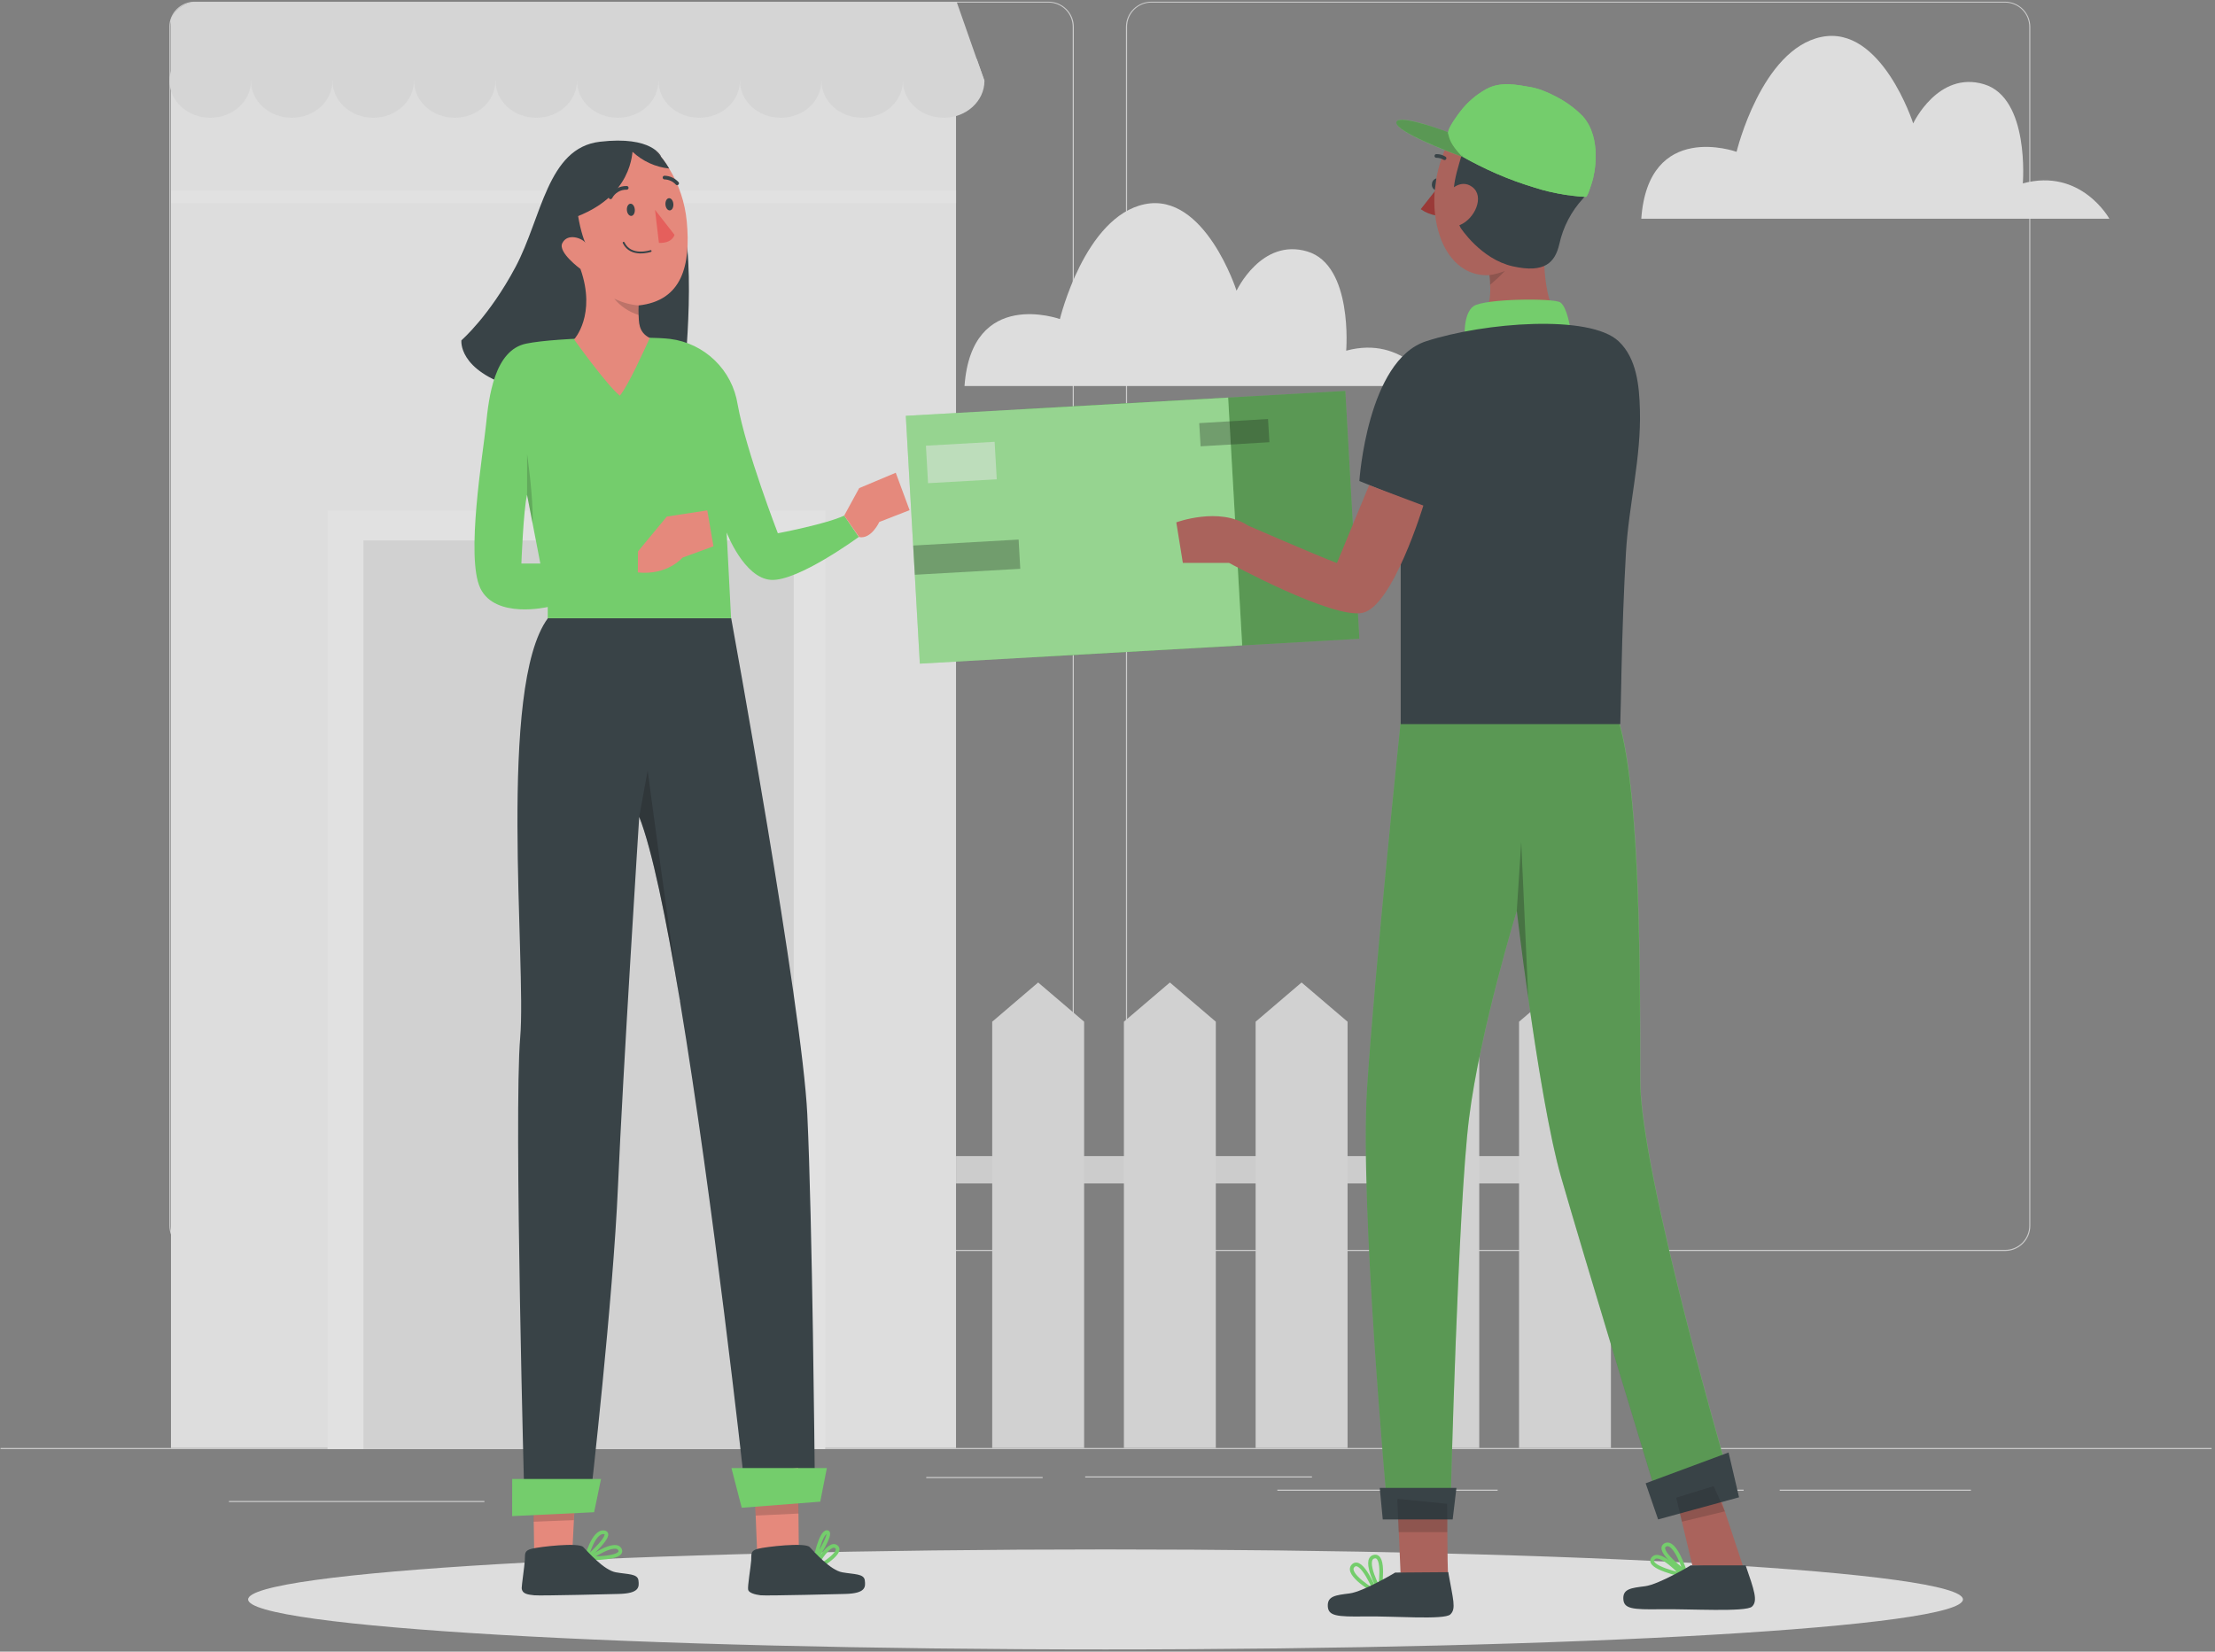 <svg width="602" height="449" viewBox="0 0 602 449" fill="none" xmlns="http://www.w3.org/2000/svg">
<rect x="0" y="0" width="602" height="449" fill="#808080" stroke="none"/>
<g opacity="0.79" clip-path="url(#clip0_103_665)">
<path d="M300.467 448.395C429.166 448.395 533.497 442.308 533.497 434.801C533.497 427.293 429.166 421.207 300.467 421.207C171.768 421.207 67.438 427.293 67.438 434.801C67.438 442.308 171.768 448.395 300.467 448.395Z" fill="#F5F5F5"/>
<path d="M601.077 393.634H0.145V393.934H601.077V393.634Z" fill="#E0E0E0"/>
<path d="M131.652 408.033H62.221V408.333H131.652V408.033Z" fill="#E0E0E0"/>
<path d="M283.375 401.512H251.742V401.812H283.375V401.512Z" fill="#E0E0E0"/>
<path d="M356.569 401.356H294.938V401.656H356.569V401.356Z" fill="#E0E0E0"/>
<path d="M473.884 404.958H458.873V405.259H473.884V404.958Z" fill="#E0E0E0"/>
<path d="M407.035 404.958H347.158V405.259H407.035V404.958Z" fill="#E0E0E0"/>
<path d="M155.186 408.033H143.287V408.333H155.186V408.033Z" fill="#E0E0E0"/>
<path d="M535.672 404.958H483.691V405.259H535.672V404.958Z" fill="#E0E0E0"/>
<path d="M284.986 0.463H52.882C51.421 0.465 49.998 0.931 48.821 1.795C47.643 2.659 46.771 3.875 46.332 5.267C46.134 5.892 46.032 6.544 46.031 7.2V333.218C46.031 335.034 46.753 336.776 48.037 338.062C49.321 339.348 51.064 340.071 52.882 340.075H284.986C286.806 340.075 288.552 339.352 289.839 338.066C291.126 336.78 291.849 335.036 291.849 333.218V7.32C291.849 5.502 291.126 3.758 289.839 2.472C288.552 1.186 286.806 0.463 284.986 0.463ZM291.548 333.218C291.545 334.956 290.853 336.621 289.623 337.85C288.393 339.079 286.726 339.771 284.986 339.774H52.882C51.144 339.771 49.477 339.079 48.249 337.85C47.021 336.62 46.332 334.954 46.332 333.218V7.26C46.332 5.524 47.021 3.858 48.249 2.628C49.477 1.399 51.144 0.707 52.882 0.704H284.986C286.725 0.71 288.39 1.403 289.619 2.631C290.849 3.859 291.542 5.523 291.548 7.26V333.218Z" fill="#E0E0E0"/>
<path d="M544.962 0.463H312.882C311.073 0.466 309.339 1.182 308.054 2.454C306.77 3.726 306.039 5.453 306.02 7.26V333.218C306.02 335.036 306.743 336.78 308.03 338.066C309.317 339.352 311.062 340.075 312.882 340.075H544.962C546.778 340.068 548.518 339.343 549.799 338.058C551.081 336.772 551.801 335.032 551.801 333.218V7.26C551.785 5.456 551.058 3.731 549.778 2.459C548.498 1.187 546.768 0.47 544.962 0.463ZM551.525 333.218C551.521 334.956 550.829 336.621 549.599 337.85C548.369 339.079 546.702 339.771 544.962 339.774H312.882C311.142 339.774 309.473 339.084 308.242 337.854C307.011 336.624 306.32 334.957 306.32 333.218V7.26C306.323 5.522 307.016 3.856 308.246 2.628C309.475 1.399 311.143 0.707 312.882 0.704H544.962C546.701 0.71 548.366 1.403 549.596 2.631C550.825 3.859 551.518 5.523 551.525 7.26V333.218Z" fill="#E0E0E0"/>
<path d="M446.072 59.463H573.29C573.29 59.463 565.61 45.557 549.769 49.856C549.769 49.856 551.692 26.619 539.205 22.896C526.717 19.173 519.975 33.548 519.975 33.548C519.975 33.548 511.334 6.684 495.012 10.047C478.691 13.409 471.972 41.27 471.972 41.27C471.972 41.27 447.995 32.599 446.072 59.463Z" fill="#F5F5F5"/>
<path d="M262.139 104.94H389.404C389.404 104.94 381.712 91.022 365.872 95.333C365.872 95.333 367.795 72.096 355.307 68.361C342.82 64.627 336.077 79.025 336.077 79.025C336.077 79.025 327.436 52.161 311.115 55.512C294.793 58.862 288.063 86.735 288.063 86.735C288.063 86.735 264.062 78.077 262.139 104.94Z" fill="#F5F5F5"/>
<path d="M259.832 19.245H46.465V393.634H259.832V19.245Z" fill="#F5F5F5"/>
<path d="M224.281 138.806H89.023V393.934H224.281V138.806Z" fill="#FAFAFA"/>
<path d="M215.735 146.912H98.769V393.934H215.735V146.912Z" fill="#E6E6E6"/>
<path d="M267.559 21.971H46.416V5.327C46.973 3.879 47.965 2.639 49.257 1.779C50.548 0.919 52.075 0.48 53.627 0.523H259.999L260.096 0.764L265.516 16.219L267.559 21.971Z" fill="#EBEBEB"/>
<path d="M57.138 32.023C63.251 32.023 68.207 27.523 68.207 21.971C68.207 16.42 63.251 11.92 57.138 11.92C51.024 11.92 46.068 16.42 46.068 21.971C46.068 27.523 51.024 32.023 57.138 32.023Z" fill="#EBEBEB"/>
<path d="M79.288 32.023C85.401 32.023 90.357 27.523 90.357 21.971C90.357 16.42 85.401 11.92 79.288 11.92C73.175 11.92 68.219 16.42 68.219 21.971C68.219 27.523 73.175 32.023 79.288 32.023Z" fill="#EBEBEB"/>
<path d="M101.438 32.023C107.552 32.023 112.507 27.523 112.507 21.971C112.507 16.42 107.552 11.92 101.438 11.92C95.325 11.92 90.369 16.42 90.369 21.971C90.369 27.523 95.325 32.023 101.438 32.023Z" fill="#EBEBEB"/>
<path d="M123.589 32.023C129.702 32.023 134.658 27.523 134.658 21.971C134.658 16.42 129.702 11.92 123.589 11.92C117.475 11.92 112.52 16.42 112.52 21.971C112.52 27.523 117.475 32.023 123.589 32.023Z" fill="#EBEBEB"/>
<path d="M145.739 32.023C151.852 32.023 156.808 27.523 156.808 21.971C156.808 16.42 151.852 11.92 145.739 11.92C139.626 11.92 134.67 16.42 134.67 21.971C134.67 27.523 139.626 32.023 145.739 32.023Z" fill="#EBEBEB"/>
<path d="M167.889 32.023C174.003 32.023 178.959 27.523 178.959 21.971C178.959 16.42 174.003 11.92 167.889 11.92C161.776 11.92 156.82 16.42 156.82 21.971C156.82 27.523 161.776 32.023 167.889 32.023Z" fill="#EBEBEB"/>
<path d="M190.028 32.023C196.142 32.023 201.097 27.523 201.097 21.971C201.097 16.42 196.142 11.92 190.028 11.92C183.915 11.92 178.959 16.42 178.959 21.971C178.959 27.523 183.915 32.023 190.028 32.023Z" fill="#EBEBEB"/>
<path d="M212.179 32.023C218.292 32.023 223.248 27.523 223.248 21.971C223.248 16.42 218.292 11.92 212.179 11.92C206.065 11.92 201.109 16.42 201.109 21.971C201.109 27.523 206.065 32.023 212.179 32.023Z" fill="#EBEBEB"/>
<path d="M234.327 32.023C240.44 32.023 245.396 27.523 245.396 21.971C245.396 16.42 240.44 11.92 234.327 11.92C228.214 11.92 223.258 16.42 223.258 21.971C223.258 27.523 228.214 32.023 234.327 32.023Z" fill="#EBEBEB"/>
<path d="M267.559 21.971C267.559 27.52 262.595 32.023 256.478 32.023C250.36 32.023 245.396 27.52 245.396 21.971C245.396 16.423 250.36 11.92 256.478 11.92C258.207 11.896 259.92 12.265 261.486 12.999C263.051 13.733 264.43 14.814 265.516 16.159L267.559 21.971Z" fill="#EBEBEB"/>
<path d="M259.832 51.741H46.465V55.248H259.832V51.741Z" fill="#FAFAFA"/>
<path d="M425.341 314.279H259.844V321.713H425.341V314.279Z" fill="#E0E0E0"/>
<path d="M294.649 393.622H269.662V277.748L282.149 267.084L294.649 277.748V393.622Z" fill="#E6E6E6"/>
<path d="M330.442 393.622H305.455V277.748L317.954 267.084L330.442 277.748V393.622Z" fill="#E6E6E6"/>
<path d="M366.245 393.622H341.258V277.748L353.745 267.084L366.245 277.748V393.622Z" fill="#E6E6E6"/>
<path d="M402.036 393.622H377.049V277.748L389.548 267.084L402.036 277.748V393.622Z" fill="#E6E6E6"/>
<path d="M437.828 393.622H412.854V277.748L425.341 267.084L437.828 277.748V393.622Z" fill="#E6E6E6"/>
<path d="M179.644 42.518C179.644 42.518 177.324 36.85 163.034 38.531C148.744 40.213 147.265 59.115 140.126 72.553C132.987 85.99 125.403 92.511 125.403 92.511C125.403 92.511 124.358 100.701 139.91 105.325C155.462 109.948 185.941 102.227 185.941 102.227C185.941 102.227 189.883 66.452 184.03 55.536C178.177 44.62 179.644 42.518 179.644 42.518Z" fill="#263238"/>
<path d="M221.42 399.867L202.058 401.067C202.058 401.067 193.849 326.516 184.811 272.236C184.811 272.056 184.811 271.852 184.727 271.648C181.025 249.491 177.191 230.818 173.73 222.063C173.73 222.063 169.283 291.558 167.961 322.409C166.639 353.26 160.473 407.24 160.473 407.24L142.577 409.894C142.577 409.894 139.621 302.438 141.376 282.143C143.13 261.848 135.138 186.673 148.911 168.059H198.729C198.729 168.059 218.018 273.665 219.413 302.943C220.807 332.221 221.42 399.867 221.42 399.867Z" fill="#263238"/>
<path d="M156.268 407.48L155.98 413.245L155.307 426.587L145.283 428.076L145.055 413.677L144.971 408.141L156.268 407.48Z" fill="#FF8B7B"/>
<path d="M217.117 422.095L205.904 425.217C205.904 425.217 205.639 418.48 205.375 412.008C205.207 407.841 205.038 403.782 204.93 401.704C204.93 400.899 204.858 400.407 204.834 400.299L216.925 399.098V402.893L217.009 411.467L217.117 422.095Z" fill="#FF8B7B"/>
<path d="M159.344 423.632C159.344 423.632 161.207 416.175 164.151 416.547C167.096 416.919 159.344 423.632 159.344 423.632Z" stroke="#70E166" stroke-miterlimit="10"/>
<path d="M160.186 423.632C160.186 423.632 167.192 418.696 168.49 421.23C169.788 423.764 160.186 423.632 160.186 423.632Z" stroke="#70E166" stroke-miterlimit="10"/>
<path d="M221.42 424.389C221.42 424.389 222.982 416.499 224.749 416.499C226.516 416.499 221.42 424.389 221.42 424.389Z" stroke="#70E166" stroke-miterlimit="10"/>
<path d="M221.047 426.838C221.047 426.838 225.157 418.756 227.309 420.498C229.46 422.239 221.047 426.838 221.047 426.838Z" stroke="#70E166" stroke-miterlimit="10"/>
<path d="M168.094 433.311C168.094 433.311 146.725 433.864 145.174 433.672C143.624 433.48 141.905 433.396 141.785 431.714C141.785 430.898 142.518 425.938 142.638 424.209C142.759 422.479 142.326 421.579 144.501 421.026C146.677 420.474 157.241 419.249 158.515 420.558C159.789 421.867 164.14 426.851 167.361 427.427C170.582 428.004 173.286 427.775 173.514 429.601C173.743 431.426 173.815 433.179 168.094 433.311Z" fill="#263238"/>
<path d="M229.618 433.311C229.618 433.311 208.26 433.864 206.698 433.672C205.136 433.48 203.597 433.011 203.345 432.231C203.092 431.45 204.054 425.938 204.162 424.209C204.27 422.479 203.85 421.579 206.025 421.026C208.2 420.474 218.765 419.249 220.039 420.558C221.313 421.867 225.663 426.851 228.896 427.427C232.129 428.004 234.81 427.775 235.038 429.601C235.266 431.426 235.338 433.179 229.618 433.311Z" fill="#263238"/>
<path opacity="0.3" d="M184.728 271.636C181.026 249.479 177.192 230.806 173.73 222.051L176.026 209.466C176.026 209.466 181.975 254.379 184.728 271.636Z" fill="black"/>
<path opacity="0.2" d="M156.243 407.48L155.954 413.245C153.142 413.353 147.541 413.557 145.029 413.677L144.945 408.141L156.243 407.48Z" fill="black"/>
<path opacity="0.2" d="M217.034 411.455L205.376 412.008C205.208 407.841 205.04 403.782 204.932 401.704L216.95 402.905L217.034 411.455Z" fill="black"/>
<path d="M224.725 399.086L222.935 408.225L201.589 409.882L198.789 399.086H224.725Z" fill="#70E166"/>
<path d="M163.347 402.064L161.472 411.095L139.189 412.152L139.201 402.064H163.347Z" fill="#70E166"/>
<path d="M229.437 140.162C224.63 142.456 211.409 144.966 211.409 144.966C211.409 144.966 202.756 122.617 200.472 109.912C199.756 105.37 197.585 101.182 194.284 97.978C190.984 94.773 186.733 92.725 182.168 92.139C176.327 91.382 151.665 91.635 143.011 93.412C134.358 95.189 132.855 107.883 132.086 115.508C131.317 123.134 126.498 151.535 130.56 159.941C134.622 168.347 148.864 165.009 148.864 165.009V168.059H198.694L197.492 144.762C197.492 144.762 202.203 157.131 209.51 157.635C216.818 158.14 233.404 145.963 233.404 145.963L229.437 140.162ZM141.701 153.192C141.701 153.192 142.254 138.685 143.24 134.506L144.742 142.252L146.857 153.192H141.701Z" fill="#70E166"/>
<path d="M173.393 149.902L181.23 140.427L192.227 138.746L193.909 148.509L185.496 151.583C185.496 151.583 181.446 156.459 173.357 155.618L173.393 149.902Z" fill="#FF8B7B"/>
<path d="M229.438 140.163L233.512 132.693L243.451 128.514L247.213 138.686L238.98 141.892C238.98 141.892 236.829 146.624 233.512 146.011L229.438 140.163Z" fill="#FF8B7B"/>
<path d="M173.562 83.036C173.509 83.9 173.509 84.766 173.562 85.63C173.683 87.275 173.37 90.29 176.603 91.875C174.933 95.478 170.906 104.508 168.467 107.57C164.753 104.532 156.027 92.271 156.027 92.271C156.027 92.271 162.157 85.63 157.758 73.117C157.758 73.117 151.58 68.602 152.818 66.116C154.236 63.222 158.263 64.783 159.116 66.008C158.215 64.687 154.02 50.192 159.116 44.86C162.289 41.534 165.462 41.498 171.375 41.257H171.868C175.654 41.125 178.466 41.257 178.466 41.257C179.751 42.641 180.884 44.159 181.843 45.785C184.525 50.159 186.169 55.088 186.651 60.196C187.769 72.096 185.425 81.739 173.562 83.036Z" fill="#FF8B7B"/>
<path d="M176.832 68.242C176.832 68.242 171.447 70.067 169.488 65.984" stroke="#263238" stroke-width="0.5" stroke-linecap="round" stroke-linejoin="round"/>
<path d="M170.329 51.069C169.428 51.042 168.538 51.269 167.76 51.723C166.983 52.178 166.348 52.841 165.93 53.638" stroke="#263238" stroke-linecap="round" stroke-linejoin="round"/>
<path d="M184.031 49.832C183.594 49.355 183.066 48.97 182.477 48.702C181.889 48.434 181.252 48.287 180.605 48.27" stroke="#263238" stroke-linecap="round" stroke-linejoin="round"/>
<path d="M179.079 66.032L178.021 57.037L183.322 63.834C183.322 63.834 182.805 66.176 179.079 66.032Z" fill="#FF5652"/>
<path d="M170.377 57.109C170.437 58.022 170.978 58.73 171.579 58.694C172.18 58.658 172.601 57.878 172.529 56.953C172.457 56.028 171.94 55.332 171.327 55.38C170.714 55.428 170.305 56.232 170.377 57.109Z" fill="#263238"/>
<path d="M180.857 55.608C180.93 56.533 181.458 57.241 182.059 57.193C182.66 57.145 183.081 56.377 183.009 55.452C182.937 54.527 182.408 53.831 181.807 53.879C181.206 53.927 180.797 54.695 180.857 55.608Z" fill="#263238"/>
<path d="M155.461 59.355C155.461 59.355 149.32 51.129 154.392 45.797C157.564 42.47 166.098 40.297 171.999 40.044C171.867 41.438 171.999 53.639 155.461 59.355Z" fill="#263238"/>
<path d="M181.939 45.821C178.166 45.44 174.625 43.823 171.867 41.221L171.398 40.729C173.766 40.631 176.136 40.8 178.465 41.233C179.751 42.617 180.883 44.135 181.843 45.761L181.939 45.821Z" fill="#263238"/>
<path opacity="0.2" d="M173.598 85.63C170.986 84.837 168.668 83.286 166.939 81.175C169.01 82.207 171.257 82.839 173.562 83.036C173.52 83.901 173.532 84.767 173.598 85.63Z" fill="black"/>
<path opacity="0.2" d="M144.754 142.252L143.252 134.506V123.386C143.252 123.386 144.983 135.119 144.754 142.252Z" fill="black"/>
<path d="M365.631 106.276L278.023 111.231L281.84 178.602L369.448 173.646L365.631 106.276Z" fill="#70E166"/>
<path opacity="0.3" d="M365.631 106.276L278.023 111.231L281.84 178.602L369.448 173.646L365.631 106.276Z" fill="black"/>
<path d="M333.79 108.083L246.182 113.039L249.998 180.409L337.606 175.453L333.79 108.083Z" fill="#70E166"/>
<path opacity="0.3" d="M333.79 108.083L246.182 113.039L249.998 180.409L337.606 175.453L333.79 108.083Z" fill="white"/>
<path opacity="0.3" d="M344.627 113.905L325.926 115.026L326.304 121.331L345.005 120.21L344.627 113.905Z" fill="black"/>
<path opacity="0.5" d="M270.323 120.104L251.652 121.16L252.23 131.351L270.901 130.295L270.323 120.104Z" fill="white"/>
<path opacity="0.3" d="M276.844 146.68L248.189 148.301L248.64 156.25L277.294 154.629L276.844 146.68Z" fill="black"/>
<path d="M390.942 50.745L386.135 56.869C387.467 57.798 388.998 58.403 390.606 58.635L390.942 50.745Z" fill="#A02724"/>
<path d="M473.92 426.358L459.954 425.566L457.118 413.665L455.567 407.144L454.99 404.742L465.735 404.01L466.504 403.95L468.788 410.855L473.92 426.358Z" fill="#B55B52"/>
<path d="M393.612 428.316C393.876 429.265 380.644 427.571 380.644 427.571L380.175 416.463L379.814 407.889V407.42H379.923L393.359 408.753C393.359 408.753 393.359 412.356 393.359 416.451C393.384 421.711 393.456 427.799 393.612 428.316Z" fill="#B55B52"/>
<path d="M421.638 82.953C421.638 82.953 402.769 88.056 404.163 84.358C404.865 82.119 405.147 79.77 404.992 77.429C404.992 75.891 404.8 74.799 404.8 74.799C397.973 75.195 393.382 70.259 391.339 64.183C388.707 56.389 389.668 47.683 392.865 40.285C393.118 39.685 393.839 37.139 394.476 36.827L401.879 33.416C401.879 33.416 409.091 38.136 412.84 41.066C416.59 43.996 419.607 57.614 419.607 68.206C419.607 78.798 421.638 82.953 421.638 82.953Z" fill="#B55B52"/>
<path d="M390.379 48.499C390.045 48.59 389.749 48.785 389.533 49.054C389.317 49.324 389.193 49.655 389.177 50C389.127 50.321 389.177 50.649 389.319 50.94C389.46 51.232 389.688 51.474 389.97 51.633L390.379 48.499Z" fill="#263238"/>
<path d="M390.379 42.398C391.164 42.381 391.937 42.594 392.602 43.011" stroke="#263238" stroke-linecap="round" stroke-linejoin="round"/>
<path d="M396.94 61.889C396.94 61.889 402.42 70.439 411.146 72.397C419.871 74.354 422.624 71.328 423.79 66.392C424.8 61.739 427.036 57.439 430.268 53.939C433.284 50.829 431.47 42.387 427.636 35.446C427.636 35.446 431.746 31.999 425.124 28.684C418.501 25.37 416.062 30.882 410.317 27.664C404.572 24.445 412.24 23.377 406.819 33.416C401.399 43.455 398.406 36.154 397.601 40.621C396.796 45.089 392.601 52.846 396.94 61.889Z" fill="#263238"/>
<path d="M397.601 42.699C397.061 42.519 379.682 36.238 379.513 33.392C379.345 30.546 392.986 35.722 393.503 35.926L397.024 41.486L397.601 42.699Z" fill="#70E166"/>
<path d="M432.672 49.58C432.504 50.096 431.47 53.519 431.026 53.519L429.571 53.435C428.217 53.323 426.871 53.166 425.533 52.966C424.055 52.738 422.601 52.45 421.17 52.114H421.11C419.656 51.765 418.226 51.381 416.832 50.913C413.41 49.88 410.051 48.649 406.772 47.226C404.921 46.422 403.287 45.641 401.965 44.968C399.26 43.623 397.65 42.675 397.65 42.675L397.41 42.278L396.424 40.729L394.321 37.403L393.6 36.286V36.202C393.566 36.101 393.566 35.991 393.6 35.89C393.672 34.617 396.28 31.086 396.749 30.486C398.679 27.908 401.137 25.771 403.96 24.217C407.83 22.079 412.193 23.016 416.303 23.737C417.663 24.019 418.988 24.445 420.257 25.01L421.062 25.358L421.219 25.43C421.363 25.514 421.519 25.574 421.663 25.646L421.928 25.778C424.982 27.207 427.761 29.163 430.136 31.555C435.545 37.619 433.345 47.622 432.672 49.58Z" fill="#70E166"/>
<path d="M426.795 89.401C426.795 89.401 425.929 83.397 424.042 82.196C422.156 80.995 403.406 81.175 400.486 83.229C397.565 85.282 398.082 91.995 398.082 91.995L426.795 89.401Z" fill="#70E166"/>
<path d="M393.515 52.402C393.515 52.402 396.712 48.271 400.138 50.829C403.563 53.387 400.847 59.451 396.821 61.156C396.821 61.156 391.616 62.85 390.943 57.554C390.27 52.258 393.515 52.402 393.515 52.402Z" fill="#B55B52"/>
<path d="M380.691 196.172C380.691 196.172 373.54 264.539 371.545 295.978C369.55 327.417 376.882 407.817 376.882 407.817H394.273C394.273 407.817 396.268 327.946 399.272 303.988C402.277 280.03 412.252 247.546 412.252 247.546C412.252 247.546 418.262 298.956 424.271 319.924C430.28 340.891 449.799 404.947 449.799 404.947L469.822 401.104C469.822 401.104 445.785 318.927 445.785 293.468C445.785 268.009 446.013 216.611 440.028 196.196L380.691 196.172Z" fill="#70E166"/>
<path opacity="0.3" d="M469.786 401.128L449.775 404.983C449.775 404.983 430.268 340.928 424.259 319.96C420.954 308.431 417.661 287.668 415.365 271.324C413.442 257.982 412.24 247.582 412.24 247.582C412.24 247.582 402.253 280.006 399.248 304.024C396.244 328.042 394.261 407.853 394.261 407.853H376.882C376.882 407.853 369.55 327.466 371.545 296.026C373.54 264.587 380.691 196.208 380.691 196.208H439.967C445.977 216.624 445.736 268.082 445.736 293.48C445.736 318.879 469.786 401.128 469.786 401.128Z" fill="black"/>
<path opacity="0.3" d="M415.353 271.324C413.442 257.982 412.24 247.582 412.24 247.582L413.442 228.92L415.353 271.324Z" fill="black"/>
<path d="M374.994 404.479H395.834L394.813 413.053H375.811L374.994 404.479Z" fill="#263238"/>
<path d="M447.262 403.23L469.797 394.859L472.645 407.036L450.651 413.053L447.262 403.23Z" fill="#263238"/>
<path opacity="0.2" d="M465.736 404.01L455.568 407.144L457.119 413.665L468.789 410.855L465.736 404.01Z" fill="black"/>
<path opacity="0.2" d="M393.358 416.499H380.138L379.777 407.925L379.861 407.469L393.298 408.802C393.298 408.802 393.334 412.356 393.358 416.499Z" fill="black"/>
<path d="M373.78 432.579C373.864 432.807 365.463 427.92 367.77 425.638C370.078 423.356 373.78 432.579 373.78 432.579Z" stroke="#70E166" stroke-miterlimit="10"/>
<path d="M374.983 432.231C374.923 432.471 370.295 423.933 373.444 423.176C376.593 422.42 374.983 432.231 374.983 432.231Z" stroke="#70E166" stroke-miterlimit="10"/>
<path d="M458.019 427.391C458.019 427.391 455.267 418.541 452.598 419.994C449.93 421.447 458.019 427.391 458.019 427.391Z" stroke="#70E166" stroke-miterlimit="10"/>
<path d="M457.273 428.16C457.273 428.16 451.06 421.303 449.245 423.705C447.43 426.106 457.273 428.16 457.273 428.16Z" stroke="#70E166" stroke-miterlimit="10"/>
<path d="M474.437 425.542H459.51C459.51 425.542 450.88 430.73 447.094 431.21C443.309 431.691 441.085 431.919 441.193 434.633C441.301 437.347 443.597 437.587 451.349 437.467C459.101 437.347 474.485 438.295 476.155 436.758C477.826 435.221 476.768 432.327 474.437 425.542Z" fill="#263238"/>
<path d="M393.611 427.391L379.189 427.499C379.189 427.499 370.559 432.687 366.785 433.167C363.011 433.648 360.776 433.876 360.872 436.59C360.968 439.304 363.276 439.544 371.04 439.424C378.804 439.304 392.493 440.421 394.164 438.884C395.834 437.346 394.909 434.825 393.611 427.391Z" fill="#263238"/>
<path opacity="0.3" d="M393.503 35.925C393.875 37.835 394.26 39.3 397.421 42.627C393.407 41.137 379.657 35.83 379.513 33.392C379.369 30.954 390.042 34.617 393.503 35.925Z" fill="black"/>
<path opacity="0.3" d="M393.504 36.226C393.47 36.124 393.47 36.015 393.504 35.914C393.504 35.914 393.504 36.046 393.504 36.298V36.226Z" fill="black"/>
<path opacity="0.3" d="M397.601 42.699L397.229 42.555C397.248 42.504 397.272 42.456 397.301 42.411L397.601 42.699Z" fill="black"/>
<path d="M432.672 49.58C432.504 50.096 431.47 53.519 431.026 53.519L429.571 53.435C428.217 53.323 426.871 53.166 425.533 52.966C424.055 52.738 422.601 52.45 421.17 52.114H421.11C419.656 51.765 418.226 51.381 416.832 50.913C413.41 49.88 410.051 48.649 406.772 47.226C404.921 46.422 403.287 45.641 401.965 44.968C399.26 43.623 397.65 42.675 397.65 42.675L397.41 42.278L396.424 40.729L394.321 37.403L393.6 36.286V36.202C393.566 36.101 393.566 35.991 393.6 35.89C393.672 34.617 396.28 31.086 396.749 30.486C398.679 27.908 401.137 25.771 403.96 24.217C407.83 22.079 412.193 23.016 416.303 23.737C417.663 24.019 418.988 24.445 420.257 25.01L421.062 25.358L421.219 25.43C421.363 25.514 421.519 25.574 421.663 25.646L421.928 25.778C424.982 27.207 427.761 29.163 430.136 31.555C435.545 37.619 433.345 47.622 432.672 49.58Z" fill="#70E166"/>
<path opacity="0.2" d="M409.031 73.645C407.752 74.976 406.404 76.238 404.993 77.428C404.993 75.891 404.801 74.798 404.801 74.798C406.251 74.578 407.67 74.191 409.031 73.645Z" fill="black"/>
<path d="M380.691 196.845V135.335L369.453 130.76C369.453 130.76 371.604 97.939 387.601 92.764C403.598 87.588 432.07 85.414 439.906 92.764C444.858 97.435 445.519 104.929 445.699 111.353C446.084 124.443 442.659 137.244 441.902 150.262C441.301 160.854 440.94 171.446 440.7 182.05C440.7 182.866 440.387 196.845 440.363 196.845H380.691Z" fill="#263238"/>
<path d="M386.845 137.437C386.845 137.437 378.529 164.889 370.308 166.606C362.087 168.324 334.011 153.012 334.011 153.012H321.476L319.697 142C319.697 142 331.367 137.677 339.143 142.853C339.143 142.853 357.304 150.767 363.349 153.072L372.111 131.889L386.845 137.437Z" fill="#B55B52"/>
</g>
<defs>
<clipPath id="clip0_103_665">
<rect width="602" height="449" fill="white"/>
</clipPath>
</defs>
</svg>
